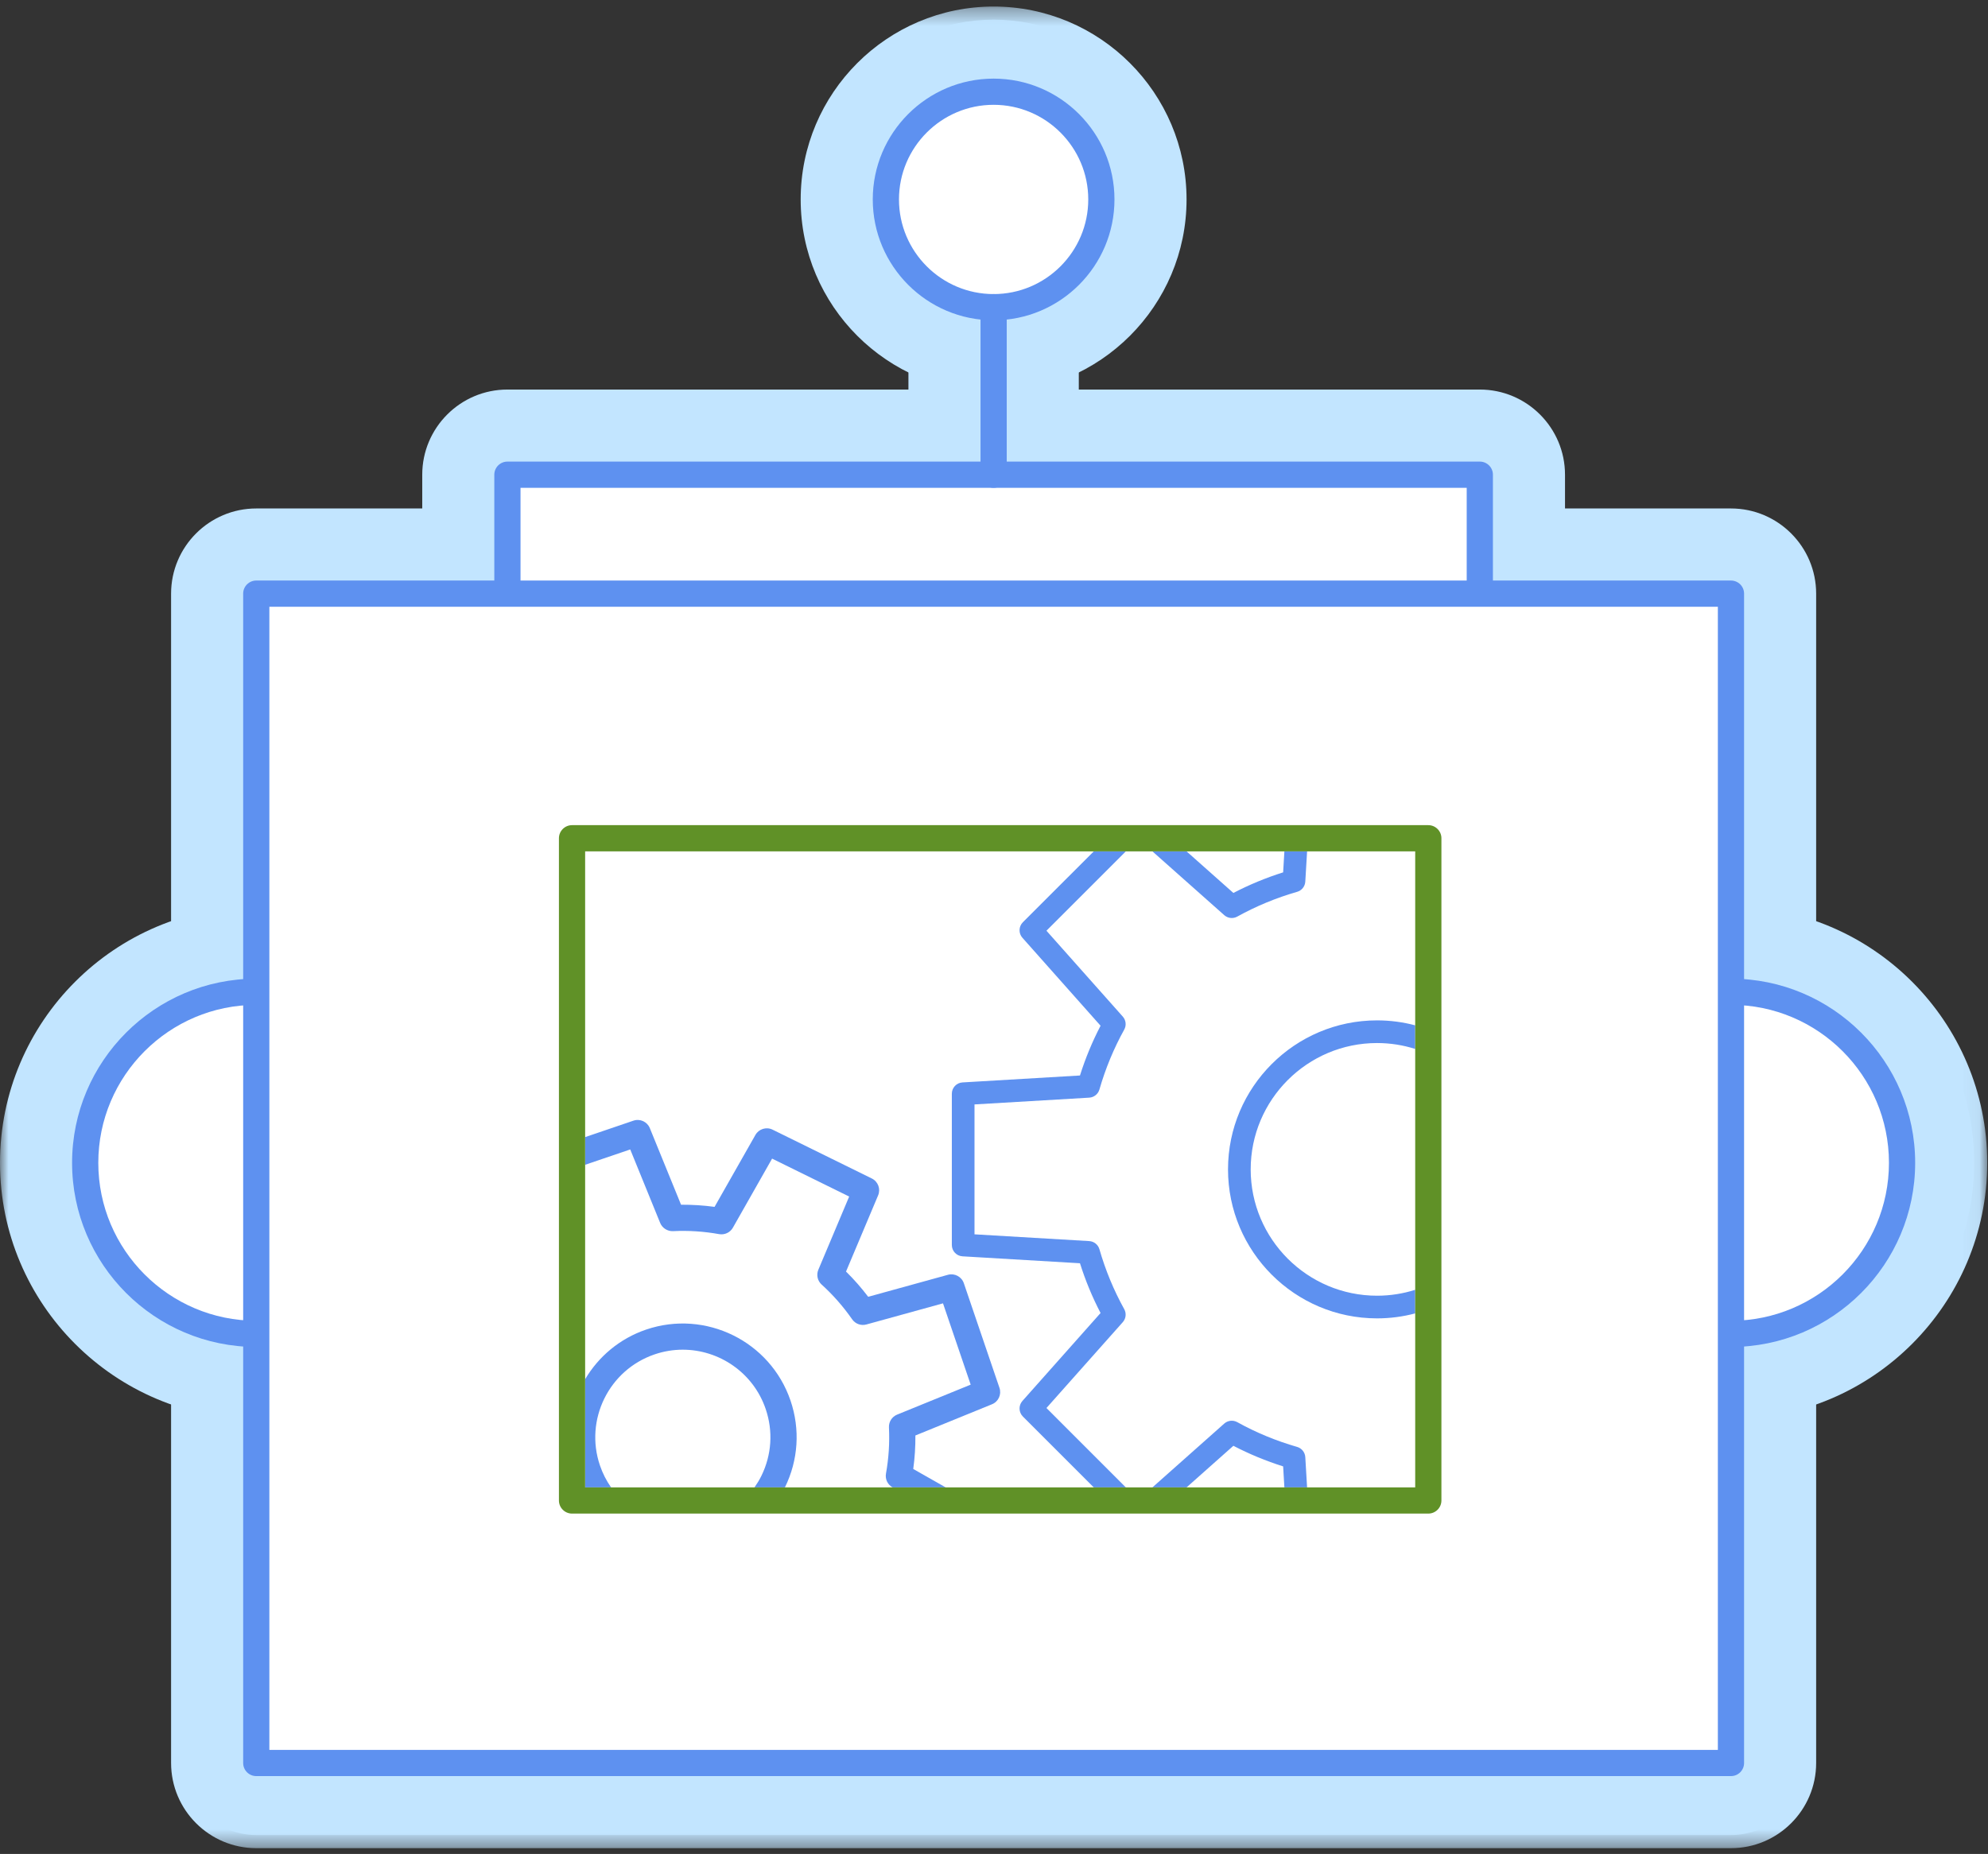 <?xml version="1.0" encoding="UTF-8"?>
<svg width="119px" height="111px" viewBox="0 0 119 111" version="1.1" xmlns="http://www.w3.org/2000/svg" xmlns:xlink="http://www.w3.org/1999/xlink">
    <rect x="0" y="0" width="119" height="111" fill="#333333" stroke="none"/>
    <!-- Generator: Sketch 55.2 (78181) - https://sketchapp.com -->
    <title>Group 68</title>
    <desc>Created with Sketch.</desc>
    <defs>
        <polygon id="path-1" points="0 0.346 118.954 0.346 118.954 110.608 0 110.608"></polygon>
    </defs>
    <g id="New-Design" stroke="none" stroke-width="1" fill="none" fill-rule="evenodd">
        <g id="Solutions" transform="translate(-661, -2809)">
            <g id="Group-68" transform="translate(661, 2809)">
                <polygon id="Fill-1" fill="#C2E5FF" points="30.374 92.813 88.581 92.813 88.581 28.422 30.374 28.422"></polygon>
                <g id="Group-67" transform="translate(0, 0.046)">
                    <mask id="mask-2" fill="white">
                        <use xlink:href="#path-1"></use>
                    </mask>
                    <g id="Clip-3"></g>
                    <path d="M34.688,88.452 L84.266,88.452 L84.266,32.69 L34.688,32.69 L34.688,88.452 Z M88.581,97.081 L30.374,97.081 C27.991,97.081 26.059,95.149 26.059,92.767 L26.059,28.376 C26.059,25.993 27.991,24.062 30.374,24.062 L88.581,24.062 C90.964,24.062 92.895,25.993 92.895,28.376 L92.895,92.767 C92.895,95.149 90.964,97.081 88.581,97.081 L88.581,97.081 Z" id="Fill-2" fill="#C2E5FF" mask="url(#mask-2)"></path>
                    <path d="M31.158,91.982 L87.796,91.982 L87.796,29.16 L31.158,29.16 L31.158,91.982 Z M88.581,93.551 L30.374,93.551 C29.94,93.551 29.589,93.2 29.589,92.767 L29.589,28.376 C29.589,27.943 29.94,27.591 30.374,27.591 L88.581,27.591 C89.014,27.591 89.365,27.943 89.365,28.376 L89.365,92.767 C89.365,93.2 89.014,93.551 88.581,93.551 L88.581,93.551 Z" id="Fill-4" fill="#C2E5FF" mask="url(#mask-2)"></path>
                    <path d="M35.473,87.668 L83.482,87.668 L83.482,33.475 L35.473,33.475 L35.473,87.668 Z M88.581,97.866 L30.374,97.866 C27.562,97.866 25.275,95.578 25.275,92.767 L25.275,28.376 C25.275,25.564 27.562,23.277 30.374,23.277 L88.581,23.277 C91.392,23.277 93.68,25.564 93.68,28.376 L93.68,92.767 C93.68,95.578 91.392,97.866 88.581,97.866 L88.581,97.866 Z" id="Fill-5" fill="#C2E5FF" mask="url(#mask-2)"></path>
                    <path d="M25.581,69.575 C25.581,75.231 20.996,79.815 15.34,79.815 C9.684,79.815 5.099,75.231 5.099,69.575 C5.099,63.919 9.684,59.334 15.34,59.334 C20.996,59.334 25.581,63.919 25.581,69.575" id="Fill-6" fill="#C2E5FF" mask="url(#mask-2)"></path>
                    <path d="M15.34,63.649 C12.072,63.649 9.414,66.307 9.414,69.575 C9.414,72.843 12.072,75.501 15.34,75.501 C18.607,75.501 21.266,72.843 21.266,69.575 C21.266,66.307 18.607,63.649 15.34,63.649 M15.34,84.13 C7.314,84.13 0.785,77.601 0.785,69.575 C0.785,61.549 7.314,55.02 15.34,55.02 C23.366,55.02 29.895,61.549 29.895,69.575 C29.895,77.601 23.366,84.13 15.34,84.13" id="Fill-7" fill="#C2E5FF" mask="url(#mask-2)"></path>
                    <path d="M15.34,60.118 C10.126,60.118 5.884,64.36 5.884,69.575 C5.884,74.789 10.126,79.031 15.34,79.031 C20.554,79.031 24.796,74.789 24.796,69.575 C24.796,64.36 20.554,60.118 15.34,60.118 M15.34,80.6 C9.26,80.6 4.315,75.654 4.315,69.575 C4.315,63.495 9.26,58.549 15.34,58.549 C21.419,58.549 26.365,63.495 26.365,69.575 C26.365,75.654 21.419,80.6 15.34,80.6" id="Fill-8" fill="#C2E5FF" mask="url(#mask-2)"></path>
                    <path d="M15.34,64.433 C12.504,64.433 10.198,66.74 10.198,69.575 C10.198,72.41 12.504,74.717 15.34,74.717 C18.175,74.717 20.482,72.41 20.482,69.575 C20.482,66.74 18.175,64.433 15.34,64.433 M15.34,84.915 C6.881,84.915 0,78.033 0,69.575 C0,61.117 6.881,54.235 15.34,54.235 C23.798,54.235 30.679,61.117 30.679,69.575 C30.679,78.033 23.798,84.915 15.34,84.915" id="Fill-9" fill="#C2E5FF" mask="url(#mask-2)"></path>
                    <path d="M65.927,11.895 C65.927,15.457 63.04,18.345 59.477,18.345 C55.915,18.345 53.027,15.457 53.027,11.895 C53.027,8.333 55.915,5.445 59.477,5.445 C63.04,5.445 65.927,8.333 65.927,11.895" id="Fill-10" fill="#C2E5FF" mask="url(#mask-2)"></path>
                    <path d="M59.477,9.759 C58.3,9.759 57.342,10.717 57.342,11.895 C57.342,13.073 58.3,14.031 59.477,14.031 C60.655,14.031 61.612,13.073 61.612,11.895 C61.612,10.717 60.655,9.759 59.477,9.759 M59.477,22.66 C53.542,22.66 48.713,17.831 48.713,11.895 C48.713,5.96 53.542,1.13 59.477,1.13 C65.413,1.13 70.241,5.96 70.241,11.895 C70.241,17.831 65.413,22.66 59.477,22.66" id="Fill-11" fill="#C2E5FF" mask="url(#mask-2)"></path>
                    <path d="M59.477,6.229 C56.353,6.229 53.812,8.771 53.812,11.895 C53.812,15.019 56.353,17.561 59.477,17.561 C62.601,17.561 65.142,15.019 65.142,11.895 C65.142,8.771 62.601,6.229 59.477,6.229 M59.477,19.13 C55.488,19.13 52.243,15.884 52.243,11.895 C52.243,7.906 55.488,4.661 59.477,4.661 C63.466,4.661 66.711,7.906 66.711,11.895 C66.711,15.884 63.466,19.13 59.477,19.13" id="Fill-12" fill="#C2E5FF" mask="url(#mask-2)"></path>
                    <path d="M59.477,10.544 C58.732,10.544 58.126,11.15 58.126,11.895 C58.126,12.64 58.732,13.246 59.477,13.246 C60.222,13.246 60.828,12.64 60.828,11.895 C60.828,11.15 60.222,10.544 59.477,10.544 M59.477,23.444 C53.109,23.444 47.928,18.263 47.928,11.895 C47.928,5.527 53.109,0.346 59.477,0.346 C65.845,0.346 71.026,5.527 71.026,11.895 C71.026,18.263 65.845,23.444 59.477,23.444" id="Fill-13" fill="#C2E5FF" mask="url(#mask-2)"></path>
                    <path d="M113.855,69.575 C113.855,75.231 109.27,79.815 103.614,79.815 C97.958,79.815 93.373,75.231 93.373,69.575 C93.373,63.919 97.958,59.334 103.614,59.334 C109.27,59.334 113.855,63.919 113.855,69.575" id="Fill-14" fill="#C2E5FF" mask="url(#mask-2)"></path>
                    <path d="M103.614,63.649 C100.347,63.649 97.688,66.307 97.688,69.575 C97.688,72.843 100.347,75.501 103.614,75.501 C106.882,75.501 109.541,72.843 109.541,69.575 C109.541,66.307 106.882,63.649 103.614,63.649 M103.614,84.13 C95.589,84.13 89.059,77.601 89.059,69.575 C89.059,61.549 95.589,55.02 103.614,55.02 C111.64,55.02 118.17,61.549 118.17,69.575 C118.17,77.601 111.64,84.13 103.614,84.13" id="Fill-15" fill="#C2E5FF" mask="url(#mask-2)"></path>
                    <path d="M103.614,60.118 C98.4,60.118 94.158,64.36 94.158,69.575 C94.158,74.789 98.4,79.031 103.614,79.031 C108.829,79.031 113.071,74.789 113.071,69.575 C113.071,64.36 108.829,60.118 103.614,60.118 M103.614,80.6 C97.535,80.6 92.589,75.654 92.589,69.575 C92.589,63.495 97.535,58.549 103.614,58.549 C109.694,58.549 114.64,63.495 114.64,69.575 C114.64,75.654 109.694,80.6 103.614,80.6" id="Fill-16" fill="#C2E5FF" mask="url(#mask-2)"></path>
                    <path d="M103.614,64.433 C100.779,64.433 98.473,66.74 98.473,69.575 C98.473,72.41 100.779,74.717 103.614,74.717 C106.45,74.717 108.756,72.41 108.756,69.575 C108.756,66.74 106.45,64.433 103.614,64.433 M103.614,84.915 C95.156,84.915 88.275,78.033 88.275,69.575 C88.275,61.117 95.156,54.235 103.614,54.235 C112.073,54.235 118.954,61.117 118.954,69.575 C118.954,78.033 112.073,84.915 103.614,84.915" id="Fill-17" fill="#C2E5FF" mask="url(#mask-2)"></path>
                    <polygon id="Fill-18" fill="#C2E5FF" mask="url(#mask-2)" points="15.34 105.509 103.614 105.509 103.614 35.496 15.34 35.496"></polygon>
                    <path d="M19.654,101.194 L99.3,101.194 L99.3,39.811 L19.654,39.811 L19.654,101.194 Z M103.614,109.823 L15.34,109.823 C12.957,109.823 11.025,107.892 11.025,105.509 L11.025,35.496 C11.025,33.113 12.957,31.182 15.34,31.182 L103.614,31.182 C105.997,31.182 107.929,33.113 107.929,35.496 L107.929,105.509 C107.929,107.892 105.997,109.823 103.614,109.823 L103.614,109.823 Z" id="Fill-19" fill="#C2E5FF" mask="url(#mask-2)"></path>
                    <path d="M16.124,104.724 L102.83,104.724 L102.83,36.281 L16.124,36.281 L16.124,104.724 Z M103.614,106.293 L15.34,106.293 C14.907,106.293 14.556,105.942 14.556,105.509 L14.556,35.496 C14.556,35.063 14.907,34.712 15.34,34.712 L103.614,34.712 C104.048,34.712 104.399,35.063 104.399,35.496 L104.399,105.509 C104.399,105.942 104.048,106.293 103.614,106.293 L103.614,106.293 Z" id="Fill-20" fill="#C2E5FF" mask="url(#mask-2)"></path>
                    <path d="M20.439,100.41 L98.516,100.41 L98.516,40.595 L20.439,40.595 L20.439,100.41 Z M103.614,110.608 L15.34,110.608 C12.528,110.608 10.241,108.32 10.241,105.509 L10.241,35.496 C10.241,32.685 12.528,30.397 15.34,30.397 L103.614,30.397 C106.426,30.397 108.713,32.685 108.713,35.496 L108.713,105.509 C108.713,108.32 106.426,110.608 103.614,110.608 L103.614,110.608 Z" id="Fill-21" fill="#C2E5FF" mask="url(#mask-2)"></path>
                    <path d="M59.477,28.376 L59.477,18.345" id="Fill-22" fill="#C2E5FF" mask="url(#mask-2)"></path>
                    <path d="M59.477,32.691 C57.094,32.691 55.163,30.759 55.163,28.376 L55.163,18.345 C55.163,15.962 57.094,14.031 59.477,14.031 C61.86,14.031 63.792,15.962 63.792,18.345 L63.792,28.376 C63.792,30.759 61.86,32.691 59.477,32.691" id="Fill-23" fill="#C2E5FF" mask="url(#mask-2)"></path>
                    <path d="M59.477,29.16 C59.044,29.16 58.693,28.809 58.693,28.376 L58.693,18.345 C58.693,17.912 59.044,17.561 59.477,17.561 C59.91,17.561 60.262,17.912 60.262,18.345 L60.262,28.376 C60.262,28.809 59.91,29.16 59.477,29.16" id="Fill-24" fill="#C2E5FF" mask="url(#mask-2)"></path>
                    <path d="M59.477,33.475 C56.666,33.475 54.378,31.188 54.378,28.376 L54.378,18.345 C54.378,15.534 56.666,13.246 59.477,13.246 C62.289,13.246 64.576,15.534 64.576,18.345 L64.576,28.376 C64.576,31.188 62.289,33.475 59.477,33.475" id="Fill-25" fill="#C2E5FF" mask="url(#mask-2)"></path>
                    <path d="M73.829,86.517 L71.027,89.007 L76.882,89.007 L76.808,87.75 C75.778,87.425 74.78,87.012 73.829,86.517" id="Fill-26" fill="#C2E5FF" mask="url(#mask-2)"></path>
                    <path d="M76.882,93.321 L71.027,93.321 C69.236,93.321 67.631,92.214 66.994,90.54 C66.358,88.865 66.822,86.971 68.161,85.781 L70.963,83.292 C72.3,82.103 74.232,81.864 75.819,82.69 C76.547,83.068 77.317,83.387 78.106,83.636 C79.813,84.174 81.009,85.709 81.115,87.495 L81.189,88.752 C81.259,89.939 80.837,91.101 80.022,91.966 C79.207,92.831 78.071,93.321 76.882,93.321" id="Fill-27" fill="#C2E5FF" mask="url(#mask-2)"></path>
                    <path d="M74.865,69.967 C74.865,74.138 78.258,77.531 82.429,77.531 C83.225,77.531 83.992,77.406 84.713,77.177 L84.713,62.757 C83.992,62.528 83.225,62.403 82.429,62.403 C78.258,62.403 74.865,65.796 74.865,69.967" id="Fill-28" fill="#C2E5FF" mask="url(#mask-2)"></path>
                    <path d="M80.398,67.432 C79.656,68.029 79.18,68.944 79.18,69.967 C79.18,70.991 79.656,71.906 80.398,72.502 L80.398,67.432 Z M82.429,81.846 C75.88,81.846 70.551,76.517 70.551,69.967 C70.551,63.418 75.88,58.089 82.429,58.089 C83.647,58.089 84.855,58.276 86.018,58.645 C87.81,59.214 89.027,60.877 89.027,62.757 L89.027,77.177 C89.027,79.056 87.81,80.719 86.019,81.289 C84.857,81.658 83.648,81.846 82.429,81.846 L82.429,81.846 Z" id="Fill-29" fill="#C2E5FF" mask="url(#mask-2)"></path>
                    <path d="M61.2,83.832 L65.879,78.567 C65.384,77.616 64.971,76.618 64.646,75.588 L57.614,75.174 C57.255,75.152 56.976,74.855 56.976,74.496 L56.976,65.438 C56.976,65.079 57.255,64.782 57.614,64.761 L64.646,64.346 C64.971,63.316 65.384,62.317 65.879,61.367 L61.2,56.102 C60.962,55.833 60.974,55.425 61.228,55.171 L65.472,50.927 L35.026,50.927 L35.026,89.007 L65.472,89.007 L61.228,84.763 C60.974,84.509 60.962,84.101 61.2,83.832" id="Fill-30" fill="#C2E5FF" mask="url(#mask-2)"></path>
                    <path d="M39.34,84.692 L56.734,84.692 C56.626,83.377 57.036,82.025 57.973,80.968 L57.975,80.966 L59.2,79.589 L57.36,79.48 C54.726,79.325 52.661,77.136 52.661,74.496 L52.661,65.438 C52.661,62.798 54.726,60.609 57.361,60.453 L59.2,60.345 L57.975,58.968 C57.036,57.911 56.625,56.558 56.734,55.242 L39.34,55.242 L39.34,84.692 Z M65.472,93.321 L35.026,93.321 C32.643,93.321 30.711,91.39 30.711,89.007 L30.711,50.927 C30.711,48.545 32.643,46.613 35.026,46.613 L65.472,46.613 C67.217,46.613 68.79,47.664 69.458,49.276 C70.125,50.888 69.756,52.744 68.522,53.978 L66.703,55.798 L69.104,58.501 C70.293,59.838 70.533,61.771 69.707,63.358 C69.328,64.085 69.011,64.854 68.761,65.644 C68.223,67.35 66.687,68.547 64.901,68.653 L61.29,68.866 L61.29,71.069 L64.901,71.282 C66.687,71.387 68.223,72.584 68.761,74.29 C69.011,75.08 69.328,75.85 69.707,76.576 C70.533,78.163 70.293,80.096 69.104,81.433 L66.703,84.136 L68.522,85.956 C69.756,87.19 70.125,89.046 69.458,90.658 C68.79,92.27 67.217,93.321 65.472,93.321 L65.472,93.321 Z" id="Fill-31" fill="#C2E5FF" mask="url(#mask-2)"></path>
                    <path d="M76.808,52.184 L76.882,50.928 L71.027,50.928 L73.829,53.417 C74.78,52.922 75.778,52.509 76.808,52.184" id="Fill-32" fill="#C2E5FF" mask="url(#mask-2)"></path>
                    <path d="M73.829,57.732 C72.795,57.732 71.771,57.36 70.963,56.642 L68.161,54.153 C66.822,52.963 66.357,51.069 66.994,49.395 C67.63,47.72 69.235,46.613 71.027,46.613 L76.882,46.613 C78.071,46.613 79.206,47.103 80.022,47.968 C80.837,48.833 81.259,49.995 81.189,51.182 L81.115,52.439 C81.01,54.225 79.812,55.76 78.107,56.298 C77.317,56.548 76.547,56.866 75.82,57.245 C75.191,57.572 74.508,57.732 73.829,57.732" id="Fill-33" fill="#C2E5FF" mask="url(#mask-2)"></path>
                    <path d="M74.061,85.101 C75.188,85.726 76.394,86.225 77.645,86.584 C77.921,86.664 78.118,86.91 78.134,87.197 L78.242,89.007 L84.713,89.007 L84.713,78.59 C83.984,78.784 83.218,78.888 82.429,78.888 C77.51,78.888 73.508,74.886 73.508,69.967 C73.508,65.048 77.51,61.046 82.429,61.046 C83.218,61.046 83.984,61.15 84.713,61.343 L84.713,50.927 L78.242,50.927 L78.134,52.737 C78.118,53.025 77.921,53.27 77.645,53.349 C76.394,53.709 75.188,54.208 74.061,54.832 C73.81,54.972 73.498,54.938 73.282,54.746 L68.983,50.927 L67.391,50.927 L62.64,55.678 L67.209,60.819 C67.4,61.035 67.435,61.347 67.295,61.599 C66.67,62.726 66.171,63.932 65.811,65.183 C65.732,65.459 65.487,65.656 65.199,65.673 L58.333,66.078 L58.333,73.856 L65.199,74.261 C65.487,74.278 65.732,74.474 65.811,74.751 C66.171,76.002 66.67,77.208 67.295,78.335 C67.435,78.587 67.4,78.899 67.209,79.115 L62.64,84.256 L67.391,89.007 L68.983,89.007 L73.282,85.188 C73.498,84.996 73.81,84.962 74.061,85.101" id="Fill-34" fill="#C2E5FF" mask="url(#mask-2)"></path>
                    <path d="M80.398,56.731 C80.299,56.804 80.197,56.873 80.092,56.938 C80.194,56.92 80.296,56.903 80.398,56.887 L80.398,56.731 Z M70.544,58.081 C71.558,59.304 71.915,60.92 71.559,62.424 C72.461,61.128 73.589,60 74.884,59.098 C73.382,59.453 71.766,59.096 70.544,58.081 L70.544,58.081 Z M65.621,69.967 C67.194,70.112 68.586,70.997 69.4,72.304 C69.265,71.545 69.194,70.764 69.194,69.967 C69.194,69.17 69.265,68.389 69.4,67.629 C68.586,68.937 67.195,69.821 65.621,69.967 L65.621,69.967 Z M71.559,77.511 C71.915,79.015 71.558,80.632 70.543,81.854 C71.767,80.84 73.385,80.483 74.887,80.838 C73.59,79.936 72.462,78.807 71.559,77.511 L71.559,77.511 Z M80.094,82.997 C80.198,83.061 80.3,83.13 80.398,83.202 L80.398,83.047 C80.297,83.032 80.195,83.015 80.094,82.997 L80.094,82.997 Z M84.713,93.321 L78.241,93.321 C76.293,93.321 74.633,92.025 74.103,90.229 L71.849,92.232 C71.059,92.934 70.04,93.321 68.983,93.321 L67.391,93.321 C66.247,93.321 65.15,92.867 64.341,92.058 L59.59,87.307 C57.974,85.692 57.898,83.098 59.415,81.39 L62.073,78.399 L58.078,78.163 C55.799,78.029 54.018,76.14 54.018,73.856 L54.018,66.078 C54.018,63.794 55.799,61.906 58.078,61.771 L62.073,61.535 L59.415,58.545 C57.898,56.837 57.974,54.243 59.59,52.627 L64.341,47.877 C65.15,47.067 66.247,46.613 67.391,46.613 L68.983,46.613 C70.04,46.613 71.059,47 71.849,47.702 L74.103,49.705 C74.632,47.909 76.293,46.613 78.241,46.613 L84.713,46.613 C87.096,46.613 89.027,48.545 89.027,50.928 L89.027,61.344 C89.027,62.683 88.406,63.946 87.344,64.763 C86.282,65.58 84.903,65.857 83.607,65.514 C83.223,65.412 82.827,65.361 82.429,65.361 C79.889,65.361 77.823,67.427 77.823,69.967 C77.823,72.507 79.889,74.574 82.429,74.574 C82.827,74.574 83.224,74.522 83.609,74.42 C84.904,74.077 86.284,74.356 87.345,75.172 C88.406,75.988 89.027,77.252 89.027,78.591 L89.027,89.007 C89.027,91.39 87.096,93.321 84.713,93.321 L84.713,93.321 Z" id="Fill-35" fill="#C2E5FF" mask="url(#mask-2)"></path>
                    <path d="M67.209,79.115 C67.4,78.899 67.435,78.587 67.295,78.335 C66.67,77.208 66.171,76.002 65.811,74.751 C65.732,74.474 65.486,74.278 65.199,74.261 L58.333,73.856 L58.333,66.078 L65.199,65.673 C65.486,65.656 65.732,65.46 65.811,65.183 C66.171,63.932 66.67,62.726 67.295,61.599 C67.435,61.347 67.4,61.034 67.209,60.819 L62.64,55.678 L67.391,50.928 L65.472,50.928 L61.228,55.171 C60.974,55.425 60.962,55.833 61.201,56.101 L65.879,61.367 C65.384,62.317 64.971,63.316 64.646,64.346 L57.614,64.761 C57.256,64.782 56.976,65.079 56.976,65.438 L56.976,74.496 C56.976,74.855 57.256,75.152 57.614,75.173 L64.646,75.588 C64.971,76.618 65.384,77.617 65.879,78.567 L61.201,83.832 C60.962,84.101 60.974,84.509 61.228,84.763 L65.472,89.007 L67.391,89.007 L62.64,84.255 L67.209,79.115 Z" id="Fill-36" fill="#C2E5FF" mask="url(#mask-2)"></path>
                    <path d="M67.391,93.321 L65.471,93.321 C64.327,93.321 63.23,92.867 62.421,92.057 L58.177,87.814 C56.312,85.949 56.222,82.942 57.973,80.968 L59.199,79.589 L57.36,79.48 C54.726,79.325 52.661,77.136 52.661,74.496 L52.661,65.438 C52.661,62.798 54.726,60.609 57.361,60.453 L59.199,60.345 L57.975,58.968 C56.222,56.995 56.311,53.987 58.177,52.12 L62.421,47.877 C63.23,47.067 64.327,46.613 65.471,46.613 L67.391,46.613 C69.136,46.613 70.71,47.664 71.378,49.276 C72.045,50.888 71.676,52.744 70.442,53.978 L68.567,55.853 L70.434,57.953 C71.84,59.536 72.094,61.842 71.068,63.692 C70.601,64.533 70.228,65.436 69.959,66.374 C69.388,68.354 67.658,69.779 65.62,69.967 C67.657,70.155 69.388,71.58 69.958,73.557 C70.228,74.498 70.601,75.401 71.068,76.243 C72.094,78.092 71.84,80.398 70.435,81.98 L70.434,81.981 L68.567,84.081 L70.442,85.956 C71.676,87.19 72.045,89.046 71.378,90.658 C70.71,92.27 69.136,93.321 67.391,93.321" id="Fill-37" fill="#C2E5FF" mask="url(#mask-2)"></path>
                    <path d="M73.508,69.967 C73.508,74.886 77.51,78.888 82.429,78.888 C83.218,78.888 83.984,78.784 84.713,78.59 L84.713,77.177 C83.992,77.406 83.225,77.531 82.429,77.531 C78.258,77.531 74.865,74.138 74.865,69.967 C74.865,65.796 78.258,62.403 82.429,62.403 C83.225,62.403 83.992,62.528 84.713,62.757 L84.713,61.343 C83.984,61.15 83.218,61.046 82.429,61.046 C77.51,61.046 73.508,65.048 73.508,69.967" id="Fill-38" fill="#C2E5FF" mask="url(#mask-2)"></path>
                    <path d="M82.429,83.203 C75.131,83.203 69.194,77.265 69.194,69.967 C69.194,62.669 75.131,56.732 82.429,56.732 C83.573,56.732 84.714,56.88 85.819,57.173 C87.711,57.675 89.027,59.387 89.027,61.344 L89.027,62.757 C89.027,64.133 88.371,65.427 87.261,66.239 C86.151,67.052 84.72,67.287 83.408,66.87 C83.091,66.769 82.761,66.718 82.429,66.718 C80.638,66.718 79.18,68.175 79.18,69.967 C79.18,71.759 80.638,73.217 82.429,73.217 C82.761,73.217 83.09,73.166 83.406,73.065 C84.719,72.648 86.15,72.882 87.26,73.695 C88.371,74.507 89.027,75.801 89.027,77.177 L89.027,78.591 C89.027,80.548 87.709,82.261 85.817,82.762 C84.712,83.054 83.572,83.203 82.429,83.203" id="Fill-39" fill="#C2E5FF" mask="url(#mask-2)"></path>
                    <path d="M74.061,54.833 C75.188,54.208 76.394,53.709 77.645,53.35 C77.921,53.27 78.118,53.025 78.134,52.737 L78.242,50.928 L76.882,50.928 L76.808,52.184 C75.778,52.509 74.78,52.922 73.829,53.417 L71.027,50.928 L68.983,50.928 L73.282,54.746 C73.498,54.938 73.81,54.972 74.061,54.833" id="Fill-40" fill="#C2E5FF" mask="url(#mask-2)"></path>
                    <path d="M73.736,59.231 C72.54,59.231 71.353,58.803 70.419,57.974 L66.118,54.153 C64.778,52.963 64.314,51.069 64.951,49.395 C65.587,47.72 67.192,46.613 68.983,46.613 L71.027,46.613 C72.083,46.613 73.103,47 73.893,47.702 L73.955,47.758 C74.726,47.046 75.756,46.613 76.882,46.613 L78.242,46.613 C79.43,46.613 80.566,47.103 81.381,47.968 C82.196,48.833 82.618,49.996 82.549,51.182 L82.441,52.991 C82.318,55.1 80.869,56.911 78.838,57.496 C77.899,57.766 76.997,58.139 76.154,58.606 C75.397,59.026 74.564,59.231 73.736,59.231" id="Fill-41" fill="#C2E5FF" mask="url(#mask-2)"></path>
                    <path d="M78.242,89.007 L78.135,87.197 C78.118,86.91 77.922,86.664 77.645,86.584 C76.394,86.225 75.188,85.726 74.061,85.101 C73.81,84.962 73.497,84.996 73.281,85.188 L68.983,89.007 L71.027,89.007 L73.829,86.517 C74.78,87.012 75.778,87.425 76.808,87.75 L76.882,89.007 L78.242,89.007 Z" id="Fill-42" fill="#C2E5FF" mask="url(#mask-2)"></path>
                    <path d="M78.242,93.321 L76.882,93.321 C75.756,93.321 74.726,92.888 73.955,92.177 L73.893,92.232 C73.103,92.934 72.084,93.321 71.027,93.321 L68.983,93.321 C67.192,93.321 65.587,92.214 64.951,90.54 C64.314,88.865 64.778,86.971 66.118,85.781 L70.416,81.962 C71.998,80.56 74.3,80.305 76.146,81.324 C76.995,81.795 77.898,82.168 78.837,82.438 C80.867,83.02 82.318,84.831 82.442,86.944 L82.549,88.752 C82.618,89.939 82.196,91.101 81.381,91.966 C80.566,92.831 79.43,93.321 78.242,93.321" id="Fill-43" fill="#C2E5FF" mask="url(#mask-2)"></path>
                    <path d="M71.027,89.007 L68.983,89.007 L67.391,89.007 L65.472,89.007 L35.026,89.007 L35.026,50.927 L65.472,50.927 L67.391,50.927 L68.983,50.927 L71.027,50.927 L76.882,50.927 L78.242,50.927 L84.713,50.927 L84.713,61.343 L84.713,62.757 L84.713,77.177 L84.713,78.59 L84.713,89.007 L78.242,89.007 L76.882,89.007 L71.027,89.007 Z M78.334,90.576 L85.498,90.576 C85.931,90.576 86.282,90.224 86.282,89.791 L86.282,78.013 L86.282,76.464 L86.282,63.47 L86.282,61.922 L86.282,50.143 C86.282,49.71 85.931,49.359 85.498,49.359 L78.334,49.359 L76.974,49.359 L69.261,49.359 L67.041,49.359 L34.241,49.359 C33.808,49.359 33.457,49.71 33.457,50.143 L33.457,89.791 C33.457,90.224 33.808,90.576 34.241,90.576 L67.041,90.576 L69.261,90.576 L76.974,90.576 L78.334,90.576 Z" id="Fill-44" fill="#C2E5FF" mask="url(#mask-2)"></path>
                    <path d="M39.34,84.692 L80.399,84.692 L80.399,55.242 L39.34,55.242 L39.34,84.692 Z M85.497,94.89 L34.241,94.89 C31.43,94.89 29.142,92.603 29.142,89.791 L29.142,50.143 C29.142,47.331 31.43,45.044 34.241,45.044 L85.497,45.044 C88.309,45.044 90.596,47.331 90.596,50.143 L90.596,89.791 C90.596,92.603 88.309,94.89 85.497,94.89 L85.497,94.89 Z" id="Fill-45" fill="#C2E5FF" mask="url(#mask-2)"></path>
                    <polygon id="Fill-46" fill="#FFFFFF" mask="url(#mask-2)" points="30.374 92.767 88.581 92.767 88.581 28.376 30.374 28.376"></polygon>
                    <path d="M31.158,91.982 L87.796,91.982 L87.796,29.16 L31.158,29.16 L31.158,91.982 Z M88.581,93.551 L30.374,93.551 C29.94,93.551 29.589,93.2 29.589,92.767 L29.589,28.376 C29.589,27.943 29.94,27.591 30.374,27.591 L88.581,27.591 C89.014,27.591 89.365,27.943 89.365,28.376 L89.365,92.767 C89.365,93.2 89.014,93.551 88.581,93.551 L88.581,93.551 Z" id="Fill-47" fill="#5E91F0" mask="url(#mask-2)"></path>
                    <path d="M25.581,69.575 C25.581,75.231 20.996,79.815 15.34,79.815 C9.684,79.815 5.099,75.231 5.099,69.575 C5.099,63.919 9.684,59.334 15.34,59.334 C20.996,59.334 25.581,63.919 25.581,69.575" id="Fill-48" fill="#FFFFFF" mask="url(#mask-2)"></path>
                    <path d="M15.34,60.118 C10.126,60.118 5.884,64.36 5.884,69.575 C5.884,74.789 10.126,79.031 15.34,79.031 C20.554,79.031 24.796,74.789 24.796,69.575 C24.796,64.36 20.554,60.118 15.34,60.118 M15.34,80.6 C9.26,80.6 4.315,75.654 4.315,69.575 C4.315,63.495 9.26,58.549 15.34,58.549 C21.419,58.549 26.365,63.495 26.365,69.575 C26.365,75.654 21.419,80.6 15.34,80.6" id="Fill-49" fill="#5E91F0" mask="url(#mask-2)"></path>
                    <path d="M65.927,11.895 C65.927,15.457 63.04,18.345 59.477,18.345 C55.915,18.345 53.027,15.457 53.027,11.895 C53.027,8.333 55.915,5.445 59.477,5.445 C63.04,5.445 65.927,8.333 65.927,11.895" id="Fill-50" fill="#FFFFFF" mask="url(#mask-2)"></path>
                    <path d="M59.477,6.229 C56.353,6.229 53.812,8.771 53.812,11.895 C53.812,15.019 56.353,17.561 59.477,17.561 C62.601,17.561 65.142,15.019 65.142,11.895 C65.142,8.771 62.601,6.229 59.477,6.229 M59.477,19.13 C55.488,19.13 52.243,15.884 52.243,11.895 C52.243,7.906 55.488,4.661 59.477,4.661 C63.466,4.661 66.711,7.906 66.711,11.895 C66.711,15.884 63.466,19.13 59.477,19.13" id="Fill-51" fill="#5E91F0" mask="url(#mask-2)"></path>
                    <path d="M113.855,69.575 C113.855,75.231 109.27,79.815 103.614,79.815 C97.958,79.815 93.373,75.231 93.373,69.575 C93.373,63.919 97.958,59.334 103.614,59.334 C109.27,59.334 113.855,63.919 113.855,69.575" id="Fill-52" fill="#FFFFFF" mask="url(#mask-2)"></path>
                    <path d="M103.614,60.118 C98.4,60.118 94.158,64.36 94.158,69.575 C94.158,74.789 98.4,79.031 103.614,79.031 C108.829,79.031 113.071,74.789 113.071,69.575 C113.071,64.36 108.829,60.118 103.614,60.118 M103.614,80.6 C97.535,80.6 92.589,75.654 92.589,69.575 C92.589,63.495 97.535,58.549 103.614,58.549 C109.694,58.549 114.64,63.495 114.64,69.575 C114.64,75.654 109.694,80.6 103.614,80.6" id="Fill-53" fill="#5E91F0" mask="url(#mask-2)"></path>
                    <polygon id="Fill-54" fill="#FFFFFF" mask="url(#mask-2)" points="15.34 105.509 103.614 105.509 103.614 35.496 15.34 35.496"></polygon>
                    <path d="M16.124,104.724 L102.83,104.724 L102.83,36.281 L16.124,36.281 L16.124,104.724 Z M103.614,106.293 L15.34,106.293 C14.907,106.293 14.556,105.942 14.556,105.509 L14.556,35.496 C14.556,35.063 14.907,34.712 15.34,34.712 L103.614,34.712 C104.048,34.712 104.399,35.063 104.399,35.496 L104.399,105.509 C104.399,105.942 104.048,106.293 103.614,106.293 L103.614,106.293 Z" id="Fill-55" fill="#5E91F0" mask="url(#mask-2)"></path>
                    <path d="M59.477,28.376 L59.477,18.345" id="Fill-56" fill="#FFFFFF" mask="url(#mask-2)"></path>
                    <path d="M59.477,29.16 C59.044,29.16 58.693,28.809 58.693,28.376 L58.693,18.345 C58.693,17.912 59.044,17.561 59.477,17.561 C59.91,17.561 60.262,17.912 60.262,18.345 L60.262,28.376 C60.262,28.809 59.91,29.16 59.477,29.16" id="Fill-57" fill="#5E91F0" mask="url(#mask-2)"></path>
                    <path d="M53.034,88.18 C53.197,87.273 53.257,86.342 53.212,85.415 C53.196,85.083 53.392,84.776 53.699,84.651 L58.104,82.856 L56.447,77.988 L51.862,79.252 C51.541,79.342 51.2,79.217 51.01,78.944 C50.478,78.181 49.863,77.481 49.182,76.863 C48.935,76.639 48.857,76.284 48.986,75.977 L50.831,71.594 L46.217,69.324 L43.869,73.46 C43.705,73.749 43.374,73.902 43.049,73.844 C42.141,73.681 41.21,73.62 40.284,73.666 C39.963,73.678 39.646,73.487 39.519,73.179 L37.724,68.774 L35.026,69.692 L35.026,82.529 C35.825,81.183 37.084,80.101 38.679,79.558 C42.233,78.35 46.11,80.256 47.32,83.81 C47.905,85.531 47.786,87.376 46.985,89.007 L53.429,89.007 L53.419,89.001 C53.129,88.837 52.975,88.508 53.034,88.18" id="Fill-58" fill="#FFFFFF" mask="url(#mask-2)"></path>
                    <path d="M54.795,85.899 L59.381,84.03 C59.766,83.873 59.961,83.444 59.828,83.05 L57.694,76.782 C57.56,76.389 57.141,76.17 56.743,76.279 L51.969,77.596 C51.562,77.059 51.119,76.554 50.642,76.085 L52.564,71.521 C52.725,71.138 52.56,70.696 52.187,70.513 L46.246,67.589 C45.876,67.407 45.422,67.544 45.218,67.906 L42.773,72.212 C42.11,72.121 41.445,72.081 40.767,72.083 L38.898,67.497 C38.741,67.112 38.313,66.917 37.919,67.05 L35.026,68.035 L35.026,69.692 L37.725,68.774 L39.519,73.179 C39.646,73.487 39.963,73.679 40.284,73.666 C41.209,73.619 42.141,73.681 43.049,73.845 C43.374,73.902 43.706,73.749 43.87,73.459 L46.217,69.323 L50.831,71.594 L48.985,75.977 C48.856,76.284 48.935,76.639 49.181,76.863 C49.863,77.48 50.478,78.181 51.01,78.945 C51.2,79.218 51.541,79.342 51.862,79.253 L56.447,77.988 L58.104,82.856 L53.699,84.651 C53.392,84.777 53.196,85.083 53.212,85.415 C53.257,86.342 53.197,87.273 53.034,88.18 C52.975,88.508 53.129,88.837 53.419,89.001 L53.429,89.007 L56.607,89.007 L54.666,87.905 C54.757,87.242 54.8,86.571 54.795,85.899" id="Fill-59" fill="#5E91F0" mask="url(#mask-2)"></path>
                    <path d="M47.32,83.811 C46.11,80.256 42.233,78.35 38.679,79.558 C37.084,80.101 35.825,81.183 35.026,82.529 L35.026,89.007 L36.578,89.007 C36.299,88.607 36.073,88.167 35.912,87.693 C34.981,84.958 36.449,81.975 39.185,81.043 C39.742,80.854 40.31,80.763 40.869,80.763 C43.051,80.763 45.093,82.138 45.834,84.316 C46.285,85.641 46.194,87.063 45.575,88.319 C45.456,88.562 45.315,88.789 45.163,89.007 L46.985,89.007 C47.786,87.376 47.905,85.531 47.32,83.811" id="Fill-60" fill="#5E91F0" mask="url(#mask-2)"></path>
                    <path d="M78.134,52.737 C78.117,53.024 77.921,53.27 77.645,53.35 C76.394,53.709 75.188,54.208 74.061,54.833 C73.81,54.972 73.497,54.938 73.282,54.746 L68.983,50.928 L67.391,50.928 L62.64,55.678 L67.209,60.819 C67.4,61.034 67.435,61.347 67.295,61.599 C66.67,62.726 66.171,63.932 65.811,65.182 C65.732,65.46 65.487,65.656 65.199,65.673 L58.333,66.078 L58.333,73.856 L65.199,74.261 C65.487,74.278 65.732,74.474 65.811,74.751 C66.171,76.002 66.67,77.208 67.295,78.335 C67.435,78.587 67.4,78.899 67.209,79.115 L62.64,84.255 L67.391,89.007 L68.983,89.007 L73.282,85.187 C73.497,84.996 73.81,84.962 74.061,85.101 C75.188,85.726 76.394,86.225 77.645,86.584 C77.921,86.664 78.117,86.91 78.134,87.197 L78.241,89.007 L84.713,89.007 L84.713,78.591 C83.984,78.784 83.218,78.888 82.429,78.888 C77.51,78.888 73.508,74.886 73.508,69.967 C73.508,65.048 77.51,61.046 82.429,61.046 C83.218,61.046 83.984,61.15 84.713,61.343 L84.713,50.928 L78.241,50.928 L78.134,52.737 Z" id="Fill-61" fill="#FFFFFF" mask="url(#mask-2)"></path>
                    <path d="M67.209,79.115 C67.4,78.899 67.435,78.587 67.295,78.335 C66.67,77.208 66.171,76.002 65.811,74.751 C65.732,74.474 65.486,74.278 65.199,74.261 L58.333,73.856 L58.333,66.078 L65.199,65.673 C65.486,65.656 65.732,65.46 65.811,65.183 C66.171,63.932 66.67,62.726 67.295,61.599 C67.435,61.347 67.4,61.034 67.209,60.819 L62.64,55.678 L67.391,50.928 L65.472,50.928 L61.228,55.171 C60.974,55.425 60.962,55.833 61.201,56.101 L65.879,61.367 C65.384,62.317 64.971,63.316 64.646,64.346 L57.614,64.761 C57.256,64.782 56.976,65.079 56.976,65.438 L56.976,74.496 C56.976,74.855 57.256,75.152 57.614,75.173 L64.646,75.588 C64.971,76.618 65.384,77.617 65.879,78.567 L61.201,83.832 C60.962,84.101 60.974,84.509 61.228,84.763 L65.472,89.007 L67.391,89.007 L62.64,84.255 L67.209,79.115 Z" id="Fill-62" fill="#5E91F0" mask="url(#mask-2)"></path>
                    <path d="M73.508,69.967 C73.508,74.886 77.51,78.888 82.429,78.888 C83.218,78.888 83.984,78.784 84.713,78.59 L84.713,77.177 C83.992,77.406 83.225,77.531 82.429,77.531 C78.258,77.531 74.865,74.138 74.865,69.967 C74.865,65.796 78.258,62.403 82.429,62.403 C83.225,62.403 83.992,62.528 84.713,62.757 L84.713,61.343 C83.984,61.15 83.218,61.046 82.429,61.046 C77.51,61.046 73.508,65.048 73.508,69.967" id="Fill-63" fill="#5E91F0" mask="url(#mask-2)"></path>
                    <path d="M74.061,54.833 C75.188,54.208 76.394,53.709 77.645,53.35 C77.921,53.27 78.118,53.025 78.134,52.737 L78.242,50.928 L76.882,50.928 L76.808,52.184 C75.778,52.509 74.78,52.922 73.829,53.417 L71.027,50.928 L68.983,50.928 L73.282,54.746 C73.498,54.938 73.81,54.972 74.061,54.833" id="Fill-64" fill="#5E91F0" mask="url(#mask-2)"></path>
                    <path d="M77.645,86.584 C76.394,86.225 75.188,85.726 74.061,85.101 C73.81,84.962 73.497,84.996 73.282,85.187 L68.983,89.007 L71.027,89.007 L73.829,86.517 C74.78,87.012 75.778,87.425 76.808,87.75 L76.882,89.007 L78.241,89.007 L78.134,87.197 C78.117,86.91 77.921,86.664 77.645,86.584" id="Fill-65" fill="#5E91F0" mask="url(#mask-2)"></path>
                    <path d="M84.713,61.343 L84.713,62.757 L84.713,77.177 L84.713,78.591 L84.713,89.007 L78.242,89.007 L76.882,89.007 L71.027,89.007 L68.983,89.007 L67.391,89.007 L65.472,89.007 L56.607,89.007 L53.429,89.007 L46.986,89.007 L45.163,89.007 L36.578,89.007 L35.026,89.007 L35.026,82.529 L35.026,69.692 L35.026,68.035 L35.026,50.927 L65.472,50.927 L67.391,50.927 L68.983,50.927 L71.027,50.927 L76.882,50.927 L78.242,50.927 L84.713,50.927 L84.713,61.343 Z M85.497,49.358 L78.334,49.358 L76.975,49.358 L69.261,49.358 L67.041,49.358 L34.241,49.358 C33.808,49.358 33.457,49.71 33.457,50.143 L33.457,68.569 L33.457,70.226 L33.457,72.608 L33.457,76.131 L33.457,89.791 C33.457,90.224 33.808,90.576 34.241,90.576 L35.826,90.576 L38.322,90.576 L43.433,90.576 L45.919,90.576 L56.193,90.576 L59.22,90.576 L67.041,90.576 L69.261,90.576 L76.975,90.576 L78.334,90.576 L85.497,90.576 C85.93,90.576 86.282,90.224 86.282,89.791 L86.282,78.013 L86.282,76.464 L86.282,63.47 L86.282,61.922 L86.282,50.143 C86.282,49.71 85.93,49.358 85.497,49.358 L85.497,49.358 Z" id="Fill-66" fill="#609127" mask="url(#mask-2)"></path>
                </g>
            </g>
        </g>
    </g>
</svg>